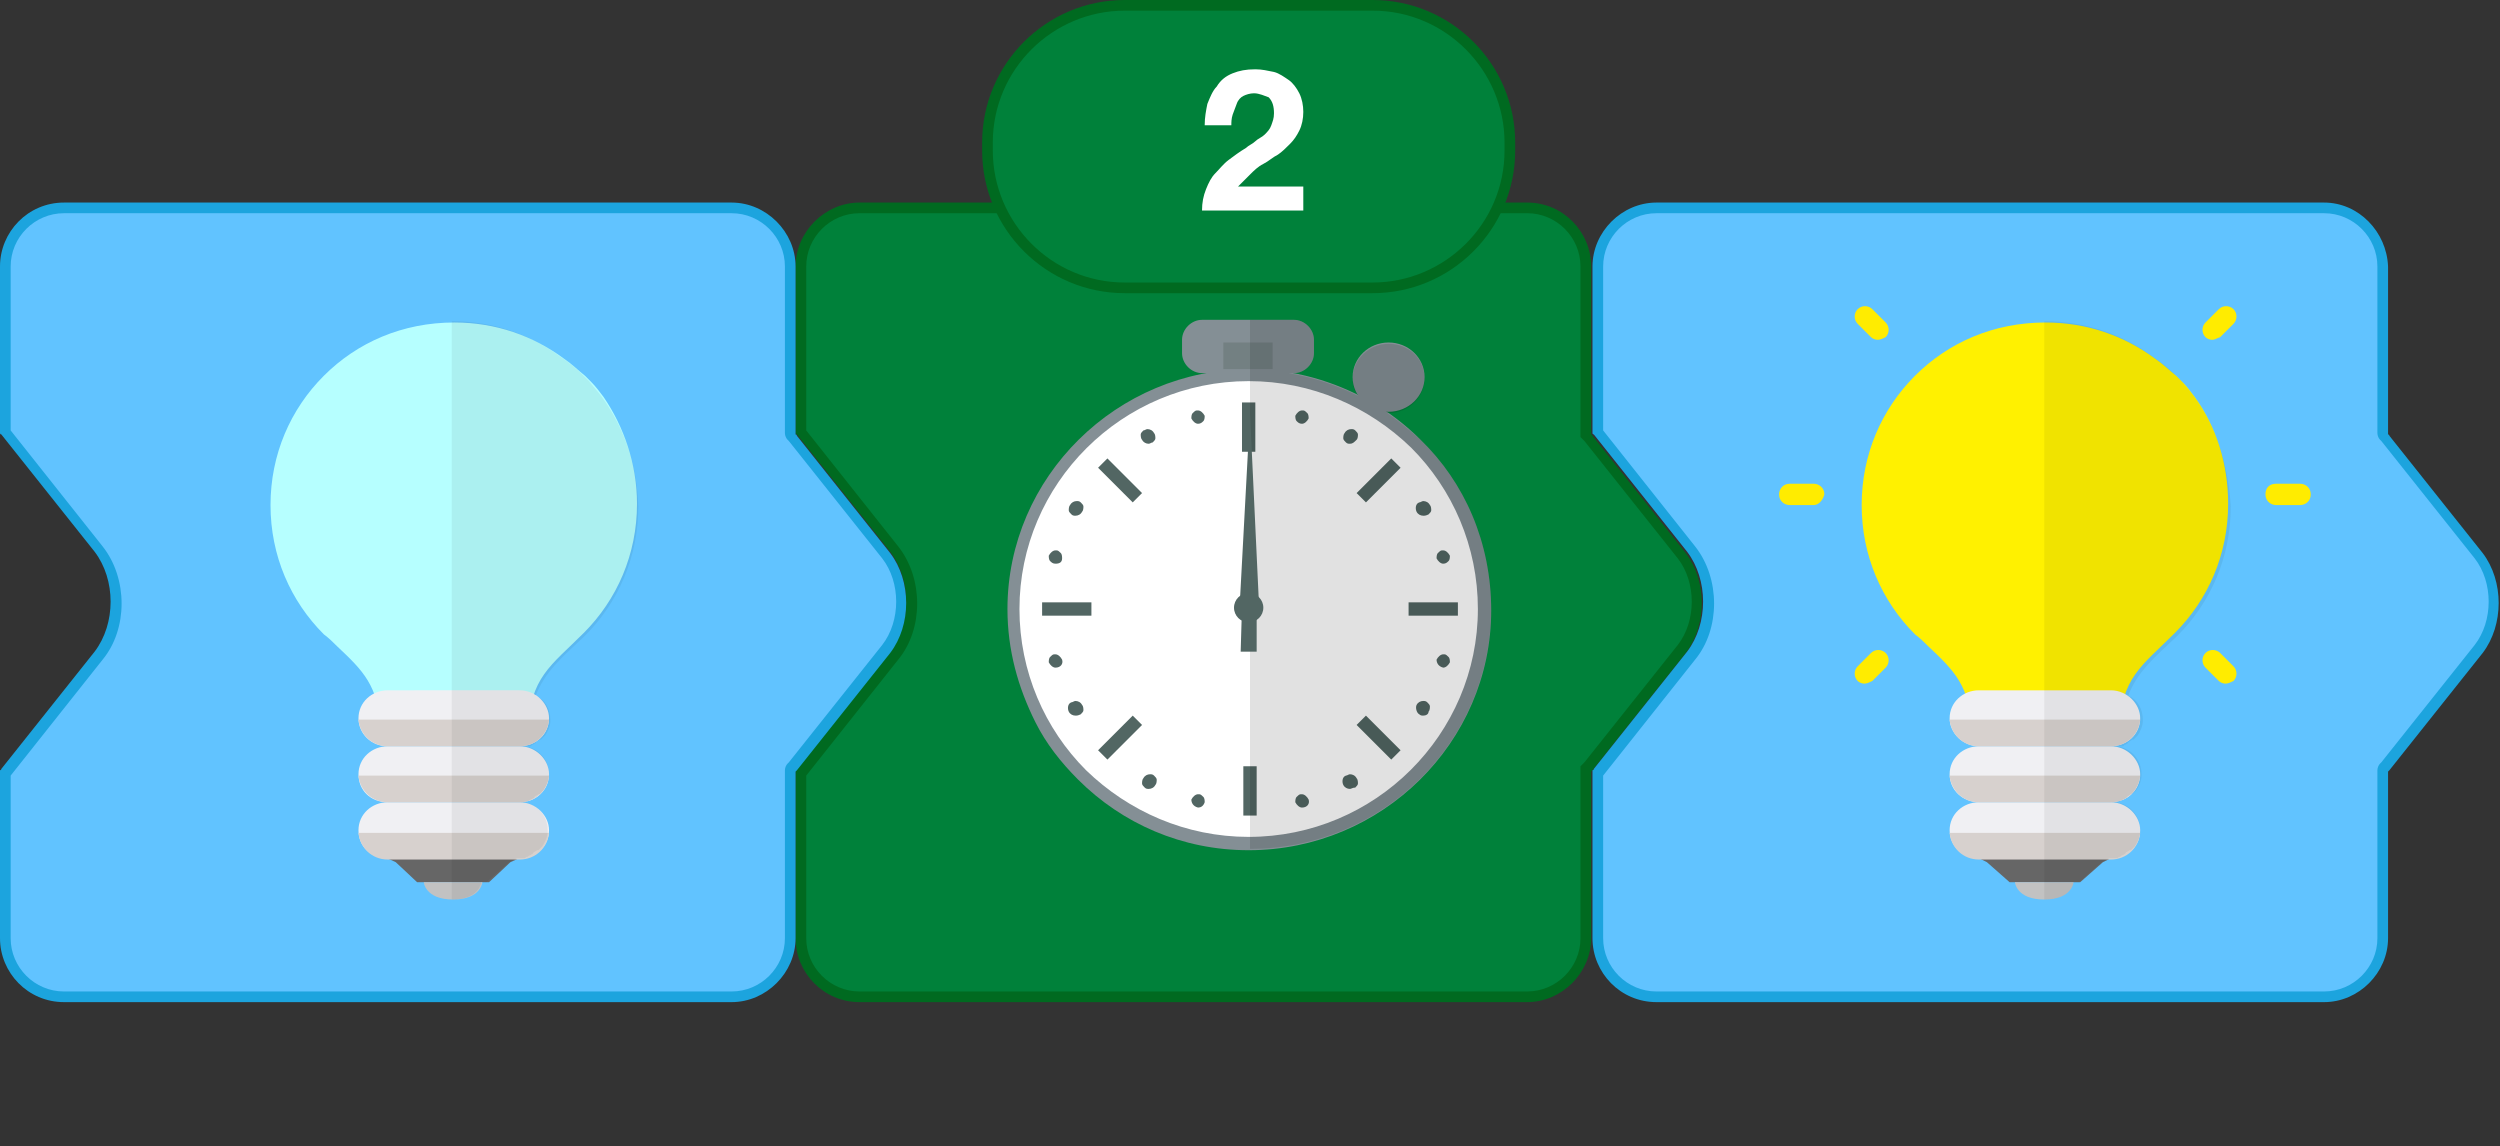 <?xml version="1.0" encoding="utf-8"?>
<!-- Generator: Adobe Illustrator 23.0.1, SVG Export Plug-In . SVG Version: 6.00 Build 0)  -->
<svg version="1.1" id="レイヤー_1" xmlns="http://www.w3.org/2000/svg" xmlns:xlink="http://www.w3.org/1999/xlink" x="0px"
	 y="0px" viewBox="0 0 187.6 86" style="enable-background:new 0 0 187.6 86;" xml:space="preserve">
<rect x="0" y="0" width="187.6" height="86" fill="#333333" stroke="none"/>
<style type="text/css">
	.st0{fill:none;}
	.st1{fill:#00813A;}
	.st2{fill:#006A20;}
	.st3{fill:#FFFFFF;}
	.st4{fill:#848F95;}
	.st5{fill:#526663;}
	.st6{fill:#738082;}
	.st7{opacity:0.12;enable-background:new    ;}
	.st8{enable-background:new    ;}
	.st9{fill:#61C3FF;}
	.st10{fill:#1CA4DE;}
	.st11{fill:#FFEC00;}
	.st12{fill:#666666;}
	.st13{fill:#C2C2C2;}
	.st14{fill:#FFF100;}
	.st15{fill:#F0F0F3;}
	.st16{fill:#D7D1CE;}
	.st17{opacity:6.000000e-02;enable-background:new    ;}
	.st18{fill:#B6FFFF;}
</style>
<rect class="st0" width="187.8" height="86"/>
<g>
	<g>
		<g>
			<path class="st1" d="M64.5,74.8c-2.4,0-4.4-2-4.4-4.4V58l7-8.8c1.7-2.2,1.7-5.8,0-8l-7-8.8V20c0-2.4,2-4.4,4.4-4.4h50.1
				c2.4,0,4.4,2,4.4,4.4v12.7l0.2,0.2l7,8.8c1.5,1.9,1.5,5.1,0,7l-7.1,8.9l-0.1,0.2v12.5c0,2.4-2,4.4-4.4,4.4L64.5,74.8L64.5,74.8z"
				/>
			<g>
				<path class="st2" d="M114.6,16c2.2,0,4,1.8,4,4v12.5v0.3l0.2,0.2l0.1,0.1l7,8.8c1.4,1.8,1.4,4.7,0,6.5l-7,8.8l-0.1,0.1l-0.2,0.2
					v0.3v12.6c0,2.2-1.8,4-4,4H64.5c-2.2,0-4-1.8-4-4V58.2l6.9-8.7c1.9-2.3,1.9-6.1,0-8.5l-6.9-8.7V20c0-2.2,1.8-4,4-4H114.6
					 M114.6,15.2H64.5c-2.6,0-4.8,2.2-4.8,4.8v12.5c0,0,0,0.1,0.1,0.1l7,8.8c1.6,2.1,1.6,5.4,0,7.5l-7,8.8c0,0,0,0.1-0.1,0.1v12.6
					c0,2.6,2.1,4.8,4.8,4.8h50.1c2.6,0,4.8-2.2,4.8-4.8V57.9c0,0,0,0,0.1-0.1l7-8.8c1.6-2.1,1.6-5.4,0-7.5l-7-8.8c0,0,0-0.1-0.1-0.1
					V20C119.4,17.4,117.3,15.2,114.6,15.2L114.6,15.2z"/>
			</g>
		</g>
		<g>
			<g>
				<g>
					<ellipse class="st3" cx="93.7" cy="45.9" rx="17.7" ry="17.6"/>
					<path class="st4" d="M106.6,33l-0.4,0.4L106.6,33c-1.1-1.1-2.4-2.1-3.8-2.9c-2.7-1.5-5.7-2.4-9-2.4c-10,0-18.2,8.1-18.2,18
						c0,3.1,0.8,5.9,2.1,8.5c0.8,1.6,1.9,3,3.2,4.3l0,0c3.3,3.3,7.8,5.3,12.8,5.3c10,0,18.2-8.1,18.2-18
						C111.9,40.7,109.9,36.2,106.6,33z M93.7,62.8c-4.7,0-9-1.9-12.2-5l0,0c-3.1-3.1-5-7.4-5-12.1c0-9.4,7.7-17.1,17.2-17.1
						c4.7,0,9,1.9,12.2,5l0,0c3.1,3.1,5,7.4,5,12.1C110.9,55.1,103.2,62.8,93.7,62.8z"/>
				</g>
				<path class="st5" d="M89.9,31.8c-0.2,0-0.4-0.2-0.5-0.4c0-0.1,0-0.3,0.1-0.4s0.2-0.2,0.3-0.2h0.1c0.2,0,0.4,0.2,0.5,0.4
					c0,0.1,0,0.3-0.1,0.4S90.1,31.8,89.9,31.8L89.9,31.8z"/>
				<path class="st5" d="M97.7,60.6c-0.2,0-0.4-0.2-0.5-0.4c0-0.1,0-0.3,0.1-0.4c0.1-0.1,0.2-0.2,0.3-0.2h0.1c0.2,0,0.4,0.2,0.5,0.4
					C98.3,60.3,98.1,60.6,97.7,60.6L97.7,60.6z"/>
				<path class="st5" d="M79.2,42.3L79.2,42.3c-0.2,0-0.3-0.1-0.4-0.2c-0.1-0.1-0.1-0.3-0.1-0.4c0.1-0.2,0.3-0.4,0.5-0.4h0.1
					c0.1,0,0.2,0.1,0.3,0.2c0.1,0.1,0.1,0.3,0.1,0.4C79.7,42.2,79.5,42.3,79.2,42.3z"/>
				<path class="st5" d="M108.3,50.1L108.3,50.1c-0.4-0.1-0.5-0.4-0.5-0.6c0.1-0.2,0.3-0.4,0.5-0.4h0.1c0.1,0,0.2,0.1,0.3,0.2
					c0.1,0.1,0.1,0.3,0.1,0.4C108.7,49.9,108.5,50.1,108.3,50.1z"/>
				<path class="st5" d="M79.2,50.1c-0.2,0-0.4-0.2-0.5-0.4c0-0.1,0-0.3,0.1-0.4c0.1-0.1,0.2-0.2,0.3-0.2h0.1c0.2,0,0.4,0.2,0.5,0.4
					C79.8,49.8,79.6,50.1,79.2,50.1C79.3,50.1,79.3,50.1,79.2,50.1z"/>
				<path class="st5" d="M108.3,42.3c-0.2,0-0.4-0.2-0.5-0.4c0-0.1,0-0.3,0.1-0.4c0.1-0.1,0.2-0.2,0.3-0.2h0.1
					c0.2,0,0.4,0.2,0.5,0.4c0,0.1,0,0.3-0.1,0.4C108.6,42.2,108.5,42.3,108.3,42.3C108.4,42.3,108.4,42.3,108.3,42.3z"/>
				<path class="st5" d="M89.9,60.6L89.9,60.6c-0.4-0.1-0.5-0.4-0.5-0.6c0.1-0.2,0.3-0.4,0.5-0.4H90c0.1,0,0.2,0.1,0.3,0.2
					c0.1,0.1,0.1,0.3,0.1,0.4C90.3,60.5,90.1,60.6,89.9,60.6z"/>
				<path class="st5" d="M97.7,31.8L97.7,31.8c-0.2,0-0.3-0.1-0.4-0.2s-0.1-0.3-0.1-0.4c0.1-0.2,0.3-0.4,0.5-0.4h0.1
					c0.1,0,0.2,0.1,0.3,0.2c0.1,0.1,0.1,0.3,0.1,0.4C98.1,31.6,97.9,31.8,97.7,31.8z"/>
				<path class="st5" d="M86.2,33.3c-0.2,0-0.4-0.1-0.5-0.3c-0.1-0.1-0.1-0.3-0.1-0.4c0-0.1,0.1-0.2,0.2-0.3c0.1,0,0.2-0.1,0.3-0.1
					c0.2,0,0.4,0.1,0.5,0.3c0.1,0.1,0.1,0.3,0.1,0.4c0,0.1-0.1,0.2-0.2,0.3C86.4,33.2,86.3,33.3,86.2,33.3z"/>
				<path class="st5" d="M101.3,59.2c-0.2,0-0.4-0.1-0.5-0.3s-0.1-0.6,0.2-0.7c0.1,0,0.2-0.1,0.3-0.1c0.2,0,0.4,0.1,0.5,0.3
					c0.1,0.1,0.1,0.3,0.1,0.4c0,0.1-0.1,0.2-0.2,0.3C101.5,59.1,101.4,59.2,101.3,59.2z"/>
				<path class="st5" d="M80.7,38.7c-0.1,0-0.2,0-0.3-0.1c-0.1-0.1-0.2-0.2-0.2-0.3s0-0.3,0.1-0.4c0.1-0.2,0.3-0.3,0.5-0.3
					c0.1,0,0.2,0,0.3,0.1c0.1,0.1,0.2,0.2,0.2,0.3s0,0.3-0.1,0.4C81.1,38.6,80.9,38.7,80.7,38.7z"/>
				<path class="st5" d="M106.8,53.7c-0.1,0-0.2,0-0.3-0.1c-0.2-0.1-0.3-0.5-0.2-0.7c0.1-0.2,0.3-0.3,0.5-0.3c0.1,0,0.2,0,0.3,0.1
					c0.1,0.1,0.2,0.2,0.2,0.3s0,0.3-0.1,0.4C107.2,53.6,107,53.7,106.8,53.7z"/>
				<path class="st5" d="M80.7,53.7c-0.2,0-0.4-0.1-0.5-0.3s-0.1-0.6,0.2-0.7c0.1,0,0.2-0.1,0.3-0.1c0.2,0,0.4,0.1,0.5,0.3
					c0.1,0.1,0.1,0.3,0.1,0.4c0,0.1-0.1,0.2-0.2,0.3C80.9,53.7,80.8,53.7,80.7,53.7z"/>
				<path class="st5" d="M106.8,38.7c-0.2,0-0.4-0.1-0.5-0.3s-0.1-0.6,0.2-0.7c0.1,0,0.2-0.1,0.3-0.1c0.2,0,0.4,0.1,0.5,0.3
					c0.1,0.1,0.1,0.3,0.1,0.4c0,0.1-0.1,0.2-0.2,0.3C107,38.7,106.9,38.7,106.8,38.7z"/>
				<path class="st5" d="M86.2,59.2c-0.1,0-0.2,0-0.3-0.1c-0.1-0.1-0.2-0.2-0.2-0.3s0-0.3,0.1-0.4c0.1-0.2,0.3-0.3,0.5-0.3
					c0.1,0,0.2,0,0.3,0.1c0.1,0.1,0.2,0.2,0.2,0.3s0,0.3-0.1,0.4C86.6,59.1,86.4,59.2,86.2,59.2z"/>
				<path class="st5" d="M101.3,33.3c-0.1,0-0.2,0-0.3-0.1c-0.1-0.1-0.2-0.2-0.2-0.3s0-0.3,0.1-0.4c0.1-0.2,0.3-0.3,0.5-0.3
					c0.1,0,0.2,0,0.3,0.1c0.1,0.1,0.2,0.2,0.2,0.3s0,0.3-0.1,0.4C101.6,33.2,101.5,33.3,101.3,33.3z"/>
				<rect x="93.2" y="30.2" class="st5" width="1" height="3.7"/>
				<rect x="93.3" y="57.5" class="st5" width="1" height="3.7"/>
				<polygon class="st5" points="82.4,35.1 83.1,34.4 85.7,37 85,37.7 				"/>
				<polygon class="st5" points="101.8,54.4 102.5,53.7 105.1,56.3 104.4,57 				"/>
				<polygon class="st5" points="82.4,56.3 85,53.7 85.7,54.4 83.1,57 				"/>
				<polygon class="st5" points="101.8,37 104.4,34.4 105.1,35.1 102.5,37.7 				"/>
				<rect x="78.2" y="45.2" class="st5" width="3.7" height="1"/>
				<rect x="105.7" y="45.2" class="st5" width="3.7" height="1"/>
				<g>
					<ellipse class="st4" cx="104.2" cy="28.3" rx="2.7" ry="2.6"/>
					<path class="st4" d="M97.1,28h-6.9c-0.8,0-1.5-0.7-1.5-1.5v-1c0-0.8,0.7-1.5,1.5-1.5h6.9c0.8,0,1.5,0.7,1.5,1.5v1
						C98.6,27.3,97.9,28,97.1,28z"/>
				</g>
				<rect x="91.8" y="25.7" class="st6" width="3.7" height="2"/>
				<path class="st7" d="M106.6,33l-0.4,0.4L106.6,33c-0.8-0.7-1.6-1.4-2.5-2h0.1c1.5,0,2.7-1.2,2.7-2.6c0-1.5-1.2-2.6-2.7-2.6
					s-2.7,1.2-2.7,2.6c0,0.5,0.1,0.9,0.4,1.3c-1.6-0.8-3.4-1.4-5.2-1.7h0.4c0.8,0,1.5-0.7,1.5-1.5v-1c0-0.8-0.7-1.5-1.5-1.5h-3.3
					v39.7c10,0,18.1-8.1,18.1-18C111.9,40.7,109.9,36.2,106.6,33z"/>
			</g>
			<g>
				<ellipse class="st5" cx="93.7" cy="45.6" rx="1.1" ry="1.1"/>
				<polygon class="st5" points="93.8,31 93,45.9 94.5,45.9 				"/>
				<polygon class="st5" points="94.3,48.9 93.1,48.9 93.2,45.5 94.3,45.5 				"/>
			</g>
		</g>
	</g>
	<g>
		<path class="st1" d="M84.4,21.6c-5.7,0-10.3-4.6-10.3-10.3v-0.6c0-5.7,4.6-10.3,10.3-10.3H103c5.7,0,10.3,4.6,10.3,10.3v0.6
			c0,5.7-4.6,10.3-10.3,10.3H84.4z"/>
		<g>
			<path class="st2" d="M103,0.8c5.5,0,9.9,4.5,9.9,9.9v0.6c0,5.5-4.5,9.9-9.9,9.9H84.4c-5.5,0-9.9-4.5-9.9-9.9v-0.6
				c0-5.5,4.5-9.9,9.9-9.9L103,0.8 M103,0H84.4c-5.9,0-10.7,4.8-10.7,10.7v0.6c0,5.9,4.8,10.7,10.7,10.7H103
				c5.9,0,10.7-4.8,10.7-10.7v-0.6C113.7,4.8,108.9,0,103,0L103,0z"/>
		</g>
	</g>
	<g class="st8">
		<path class="st3" d="M90.6,7.8c0.2-0.5,0.4-1,0.7-1.3c0.3-0.5,0.7-0.8,1.2-1s1-0.3,1.7-0.3c0.5,0,0.9,0.1,1.4,0.2
			C96,5.5,96.4,5.8,96.7,6s0.6,0.6,0.8,1c0.2,0.4,0.3,0.9,0.3,1.4s-0.1,1-0.3,1.4c-0.2,0.4-0.4,0.7-0.7,1s-0.6,0.6-0.9,0.8
			c-0.4,0.2-0.7,0.5-1.1,0.7s-0.7,0.5-1,0.8s-0.6,0.6-0.9,0.9h4.9v1.8h-7.6c0-0.6,0.1-1.1,0.3-1.6c0.2-0.5,0.4-0.9,0.7-1.2
			s0.6-0.7,1-1s0.8-0.6,1.3-0.9c0.2-0.2,0.5-0.3,0.7-0.5s0.5-0.3,0.7-0.5s0.4-0.4,0.5-0.7s0.2-0.5,0.2-0.9c0-0.5-0.1-0.9-0.4-1.2
			C94.9,7.2,94.5,7,94.1,7c-0.3,0-0.6,0.1-0.8,0.2c-0.2,0.1-0.4,0.3-0.5,0.6s-0.2,0.5-0.3,0.8c-0.1,0.3-0.1,0.6-0.1,0.8h-2
			C90.4,8.8,90.5,8.3,90.6,7.8z"/>
	</g>
</g>
<g>
	<g>
		<path class="st9" d="M124.2,74.8c-2.4,0-4.4-2-4.4-4.4V58l7-8.8c1.7-2.2,1.7-5.8,0-8l-7-8.8V20c0-2.4,2-4.4,4.4-4.4h50.1
			c2.4,0,4.4,2,4.4,4.4v12.5c0,0.1,0,0.2,0.1,0.3l0.1,0.1l7,8.8c1.5,1.9,1.5,5.1,0,7l-7,8.8c-0.1,0.1-0.2,0.2-0.2,0.3v12.5
			c0,2.4-2,4.4-4.4,4.4h-50.1C124.2,74.7,124.2,74.8,124.2,74.8z"/>
		<path class="st10" d="M174.4,16c2.2,0,4,1.8,4,4v12.5c0,0.2,0.1,0.4,0.2,0.5l0.1,0.1l7,8.8c1.4,1.8,1.4,4.7,0,6.5l-7,8.8l-0.1,0.1
			c-0.1,0.1-0.2,0.3-0.2,0.5v12.6c0,2.2-1.8,4-4,4h-50.1c-2.2,0-4-1.8-4-4V58.2l6.9-8.7c1.9-2.3,1.9-6.1,0-8.5l-6.9-8.7V20
			c0-2.2,1.8-4,4-4H174.4 M174.4,15.2h-50.1c-2.6,0-4.8,2.2-4.8,4.8v12.5c0,0,0,0.1,0.1,0.1l7,8.8c1.6,2.1,1.6,5.4,0,7.5l-7,8.8
			c0,0,0,0.1-0.1,0.1v12.6c0,2.6,2.1,4.8,4.8,4.8h50.1c2.6,0,4.8-2.2,4.8-4.8V57.9c0,0,0,0,0.1-0.1l7-8.8c1.6-2.1,1.6-5.4,0-7.5
			l-7-8.8c0,0,0-0.1-0.1-0.1V20C179.1,17.4,177,15.2,174.4,15.2L174.4,15.2z"/>
	</g>
	<g>
		<g>
			<g>
				<path class="st11" d="M136.1,37.9h-1.8c-0.4,0-0.8-0.3-0.8-0.8c0-0.4,0.3-0.8,0.8-0.8h1.8c0.4,0,0.8,0.3,0.8,0.8
					C136.8,37.5,136.5,37.9,136.1,37.9z"/>
				<path class="st11" d="M172.6,37.9h-1.8c-0.4,0-0.8-0.3-0.8-0.8s0.3-0.8,0.8-0.8h1.8c0.4,0,0.8,0.3,0.8,0.8S173,37.9,172.6,37.9z
					"/>
			</g>
			<g>
				<path class="st11" d="M166,25.5c-0.2,0-0.4-0.1-0.5-0.2c-0.3-0.3-0.3-0.8,0-1.1l1-1c0.3-0.3,0.8-0.3,1.1,0s0.3,0.8,0,1.1l-1,1
					C166.3,25.4,166.2,25.5,166,25.5z"/>
				<path class="st11" d="M139.9,51.3c-0.2,0-0.4-0.1-0.5-0.2c-0.3-0.3-0.3-0.8,0-1.1l1-1c0.3-0.3,0.8-0.3,1.1,0s0.3,0.8,0,1.1l-1,1
					C140.3,51.2,140.1,51.3,139.9,51.3z"/>
			</g>
			<g>
				<path class="st11" d="M140.9,25.5c-0.2,0-0.4-0.1-0.5-0.2l-1-1c-0.3-0.3-0.3-0.8,0-1.1c0.3-0.3,0.8-0.3,1.1,0l1,1
					c0.3,0.3,0.3,0.8,0,1.1C141.3,25.4,141.1,25.5,140.9,25.5z"/>
				<path class="st11" d="M167,51.3c-0.2,0-0.4-0.1-0.5-0.2l-1-1c-0.3-0.3-0.3-0.8,0-1.1s0.8-0.3,1.1,0l1,1c0.3,0.3,0.3,0.8,0,1.1
					C167.4,51.2,167.2,51.3,167,51.3z"/>
			</g>
		</g>
		<g>
			<g>
				<g>
					<polygon class="st12" points="159,64.1 157.8,64.7 156.1,66.2 150.8,66.2 149.1,64.7 147.9,64.1 					"/>
					<path class="st13" d="M151.2,66.2c0,0,0.1,1.3,2.2,1.3c2.1,0,2.2-1.3,2.2-1.3H151.2z"/>
				</g>
				<path class="st14" d="M167.2,37.8c0,3.8-1.5,7.2-4,9.7s-4,3.3-4.2,7.3h-1.2c-1.1,0-2.5,0-2.5,0h-3.6c0,0-1.3,0-2.4,0H148
					c-0.2-3.4-1.4-4.5-3.3-6.3c-0.3-0.3-0.6-0.6-1-0.9c-2.5-2.5-4-5.9-4-9.7s1.5-7.2,4-9.7s5.9-4,9.8-4c3.1,0,5.9,1,8.2,2.7
					c0.6,0.4,1.1,0.9,1.6,1.3c0.2,0.2,0.3,0.3,0.5,0.5c0.3,0.3,0.6,0.7,0.9,1.1C166.3,32,167.2,34.8,167.2,37.8z"/>
				<g>
					<path class="st15" d="M146.3,62.3c0-1.2,1-2.1,2.2-2.1h9.9c1.2,0,2.2,1,2.2,2.1l0,0c0,1.2-1,2.1-2.2,2.1h-9.9
						C147.3,64.4,146.3,63.5,146.3,62.3L146.3,62.3z"/>
					<path class="st16" d="M146.3,62.5c0.1,1.1,1,2,2.2,2h9.9c1.2,0,2.1-0.9,2.2-2H146.3z"/>
				</g>
				<g>
					<path class="st15" d="M146.3,58.1c0-1.2,1-2.1,2.2-2.1h9.9c1.2,0,2.2,1,2.2,2.1l0,0c0,1.2-1,2.1-2.2,2.1h-9.9
						C147.3,60.2,146.3,59.3,146.3,58.1L146.3,58.1z"/>
					<path class="st16" d="M146.3,58.2c0.1,1.1,1,2,2.2,2h9.9c1.2,0,2.1-0.9,2.2-2H146.3z"/>
				</g>
				<g>
					<path class="st15" d="M146.3,53.9c0-1.2,1-2.1,2.2-2.1h9.9c1.2,0,2.2,1,2.2,2.1l0,0c0,1.2-1,2.1-2.2,2.1h-9.9
						C147.3,56,146.3,55,146.3,53.9L146.3,53.9z"/>
					<path class="st16" d="M146.3,54c0.1,1.1,1,2,2.2,2h9.9c1.2,0,2.1-0.9,2.2-2H146.3z"/>
				</g>
			</g>
			<path class="st17" d="M164.6,29.7c-0.3-0.4-0.6-0.7-0.9-1.1c-0.2-0.2-0.3-0.3-0.5-0.5c-0.5-0.5-1-0.9-1.6-1.3
				c-2.3-1.7-5.1-2.7-8.2-2.7v43.4c2.1,0,2.2-1.3,2.2-1.3h0.4l1.7-1.5l0.6-0.3h0.1c0.1,0,0.3,0,0.4,0c0.1,0,0.1,0,0.2-0.1
				c0.1,0,0.1,0,0.2-0.1c0.1,0,0.2-0.1,0.2-0.1s0.1,0,0.1-0.1c0.1-0.1,0.2-0.1,0.3-0.2c0,0,0,0,0.1,0c0.1-0.1,0.2-0.2,0.3-0.3l0,0
				c0.2-0.3,0.4-0.7,0.4-1.1l0,0c0-0.1,0-0.1,0-0.1c0-1.1-0.8-2-1.9-2.1c0.1,0,0.1,0,0.2,0c0.1,0,0.1,0,0.2-0.1c0.1,0,0.1,0,0.2-0.1
				c0.1,0,0.2-0.1,0.2-0.1s0.1,0,0.1-0.1c0.1-0.1,0.2-0.1,0.3-0.2c0,0,0,0,0.1,0c0.1-0.1,0.2-0.2,0.3-0.3l0,0
				c0.2-0.3,0.4-0.7,0.4-1.1l0,0c0-0.1,0-0.1,0-0.1c0-1.1-0.8-2-1.9-2.1c0.1,0,0.1,0,0.2,0c0.1,0,0.1,0,0.2,0c0.1,0,0.2,0,0.2-0.1
				c0.1,0,0.2-0.1,0.2-0.1s0.1,0,0.1-0.1c0.1-0.1,0.2-0.1,0.3-0.2c0,0,0,0,0.1,0c0.1-0.1,0.2-0.2,0.3-0.3l0,0
				c0.2-0.3,0.4-0.7,0.4-1.1l0,0c0-0.1,0-0.1,0-0.1c0-0.8-0.4-1.5-1.1-1.8c0.7-1.8,1.9-2.8,3.7-4.5c2.5-2.5,4-5.9,4-9.7
				C167.2,34.8,166.3,32,164.6,29.7z"/>
		</g>
	</g>
</g>
<g>
	<g>
		<path class="st9" d="M4.8,74.8c-2.4,0-4.4-2-4.4-4.4V58l7-8.8c1.7-2.2,1.7-5.8,0-8l-7-8.8V20c0-2.4,2-4.4,4.4-4.4h50.1
			c2.4,0,4.4,2,4.4,4.4v12.5c0,0.1,0,0.2,0.1,0.3l0.1,0.1l7,8.8c1.5,1.9,1.5,5.1,0,7l-7,8.8c-0.1,0.1-0.2,0.2-0.2,0.3v12.5
			c0,2.4-2,4.4-4.4,4.4H4.8V74.8z"/>
		<path class="st10" d="M54.9,16c2.2,0,4,1.8,4,4v12.5c0,0.2,0.1,0.4,0.2,0.5l0.1,0.1l7,8.8c1.4,1.8,1.4,4.7,0,6.5l-7,8.8l-0.1,0.1
			c-0.1,0.1-0.2,0.3-0.2,0.5v12.6c0,2.2-1.8,4-4,4H4.8c-2.2,0-4-1.8-4-4V58.2l6.9-8.7c1.9-2.3,1.9-6.1,0-8.5l-6.9-8.7V20
			c0-2.2,1.8-4,4-4H54.9 M54.9,15.2H4.8C2.1,15.2,0,17.4,0,20v12.5c0,0,0,0.1,0.1,0.1l7,8.8c1.6,2.1,1.6,5.4,0,7.5l-7,8.8
			c0,0,0,0.1-0.1,0.1v12.6c0,2.6,2.1,4.8,4.8,4.8h50.1c2.6,0,4.8-2.2,4.8-4.8V57.9c0,0,0,0,0.1-0.1l7-8.8c1.6-2.1,1.6-5.4,0-7.5
			l-7-8.8c0,0,0-0.1-0.1-0.1V20C59.7,17.4,57.5,15.2,54.9,15.2L54.9,15.2z"/>
	</g>
	<g>
		<g>
			<g>
				<polygon class="st12" points="39.6,64.1 38.3,64.7 36.7,66.2 31.3,66.2 29.7,64.7 28.4,64.1 				"/>
				<path class="st13" d="M31.8,66.2c0,0,0.1,1.3,2.2,1.3s2.2-1.3,2.2-1.3H31.8z"/>
			</g>
			<path class="st18" d="M47.8,37.8c0,3.8-1.5,7.2-4,9.7s-4,3.3-4.2,7.3h-1.2c-1.1,0-2.5,0-2.5,0h-3.6c0,0-1.3,0-2.4,0h-1.3
				c-0.2-3.4-1.4-4.5-3.3-6.3c-0.3-0.3-0.6-0.6-1-0.9c-2.5-2.5-4-5.9-4-9.7s1.5-7.2,4-9.7s5.9-4,9.8-4c3.1,0,5.9,1,8.2,2.7
				c0.6,0.4,1.1,0.9,1.6,1.3c0.2,0.2,0.3,0.3,0.5,0.5c0.3,0.3,0.6,0.7,0.9,1.1C46.8,32,47.8,34.8,47.8,37.8z"/>
			<g>
				<path class="st15" d="M26.9,62.3c0-1.2,1-2.1,2.2-2.1H39c1.2,0,2.2,1,2.2,2.1l0,0c0,1.2-1,2.1-2.2,2.1h-9.9
					C27.8,64.4,26.9,63.5,26.9,62.3L26.9,62.3z"/>
				<path class="st16" d="M26.9,62.5c0.1,1.1,1,2,2.2,2H39c1.2,0,2.1-0.9,2.2-2H26.9z"/>
			</g>
			<g>
				<path class="st15" d="M26.9,58.1c0-1.2,1-2.1,2.2-2.1H39c1.2,0,2.2,1,2.2,2.1l0,0c0,1.2-1,2.1-2.2,2.1h-9.9
					C27.8,60.2,26.9,59.3,26.9,58.1L26.9,58.1z"/>
				<path class="st16" d="M26.9,58.2c0.1,1.1,1,2,2.2,2H39c1.2,0,2.1-0.9,2.2-2H26.9z"/>
			</g>
			<g>
				<path class="st15" d="M26.9,53.9c0-1.2,1-2.1,2.2-2.1H39c1.2,0,2.2,1,2.2,2.1l0,0c0,1.2-1,2.1-2.2,2.1h-9.9
					C27.8,56,26.9,55,26.9,53.9L26.9,53.9z"/>
				<path class="st16" d="M26.9,54c0.1,1.1,1,2,2.2,2H39c1.2,0,2.1-0.9,2.2-2H26.9z"/>
			</g>
		</g>
		<path class="st17" d="M45.1,29.7c-0.3-0.4-0.6-0.7-0.9-1.1c-0.2-0.2-0.3-0.3-0.5-0.5c-0.5-0.5-1-0.9-1.6-1.3
			c-2.3-1.7-5.1-2.7-8.2-2.7v43.4c2.1,0,2.2-1.3,2.2-1.3h0.4l1.7-1.5l0.6-0.3h0.1c0.1,0,0.3,0,0.4,0c0.1,0,0.1,0,0.2-0.1
			c0.1,0,0.1,0,0.2-0.1c0.1,0,0.2-0.1,0.2-0.1s0.1,0,0.1-0.1c0.1-0.1,0.2-0.1,0.3-0.2c0,0,0,0,0.1,0c0.1-0.1,0.2-0.2,0.3-0.3l0,0
			c0.2-0.3,0.4-0.7,0.4-1.1l0,0c0-0.1,0-0.1,0-0.1c0-1.1-0.8-2-1.9-2.1c0.1,0,0.1,0,0.2,0c0.1,0,0.1,0,0.2-0.1c0.1,0,0.1,0,0.2-0.1
			c0.1,0,0.2-0.1,0.2-0.1s0.1,0,0.1-0.1c0.1-0.1,0.2-0.1,0.3-0.2c0,0,0,0,0.1,0c0.1-0.1,0.2-0.2,0.3-0.3l0,0
			c0.2-0.3,0.4-0.7,0.4-1.1l0,0c0-0.1,0-0.1,0-0.1c0-1.1-0.8-2-1.9-2.1c0.1,0,0.1,0,0.2,0c0.1,0,0.1,0,0.2,0c0.1,0,0.2,0,0.2-0.1
			c0.1,0,0.2-0.1,0.2-0.1s0.1,0,0.1-0.1c0.1-0.1,0.2-0.1,0.3-0.2c0,0,0,0,0.1,0c0.1-0.1,0.2-0.2,0.3-0.3l0,0
			c0.2-0.3,0.4-0.7,0.4-1.1l0,0c0-0.1,0-0.1,0-0.1c0-0.8-0.4-1.5-1.1-1.8c0.7-1.8,1.9-2.8,3.7-4.5c2.5-2.5,4-5.9,4-9.7
			C47.8,34.8,46.8,32,45.1,29.7z"/>
	</g>
</g>
</svg>
